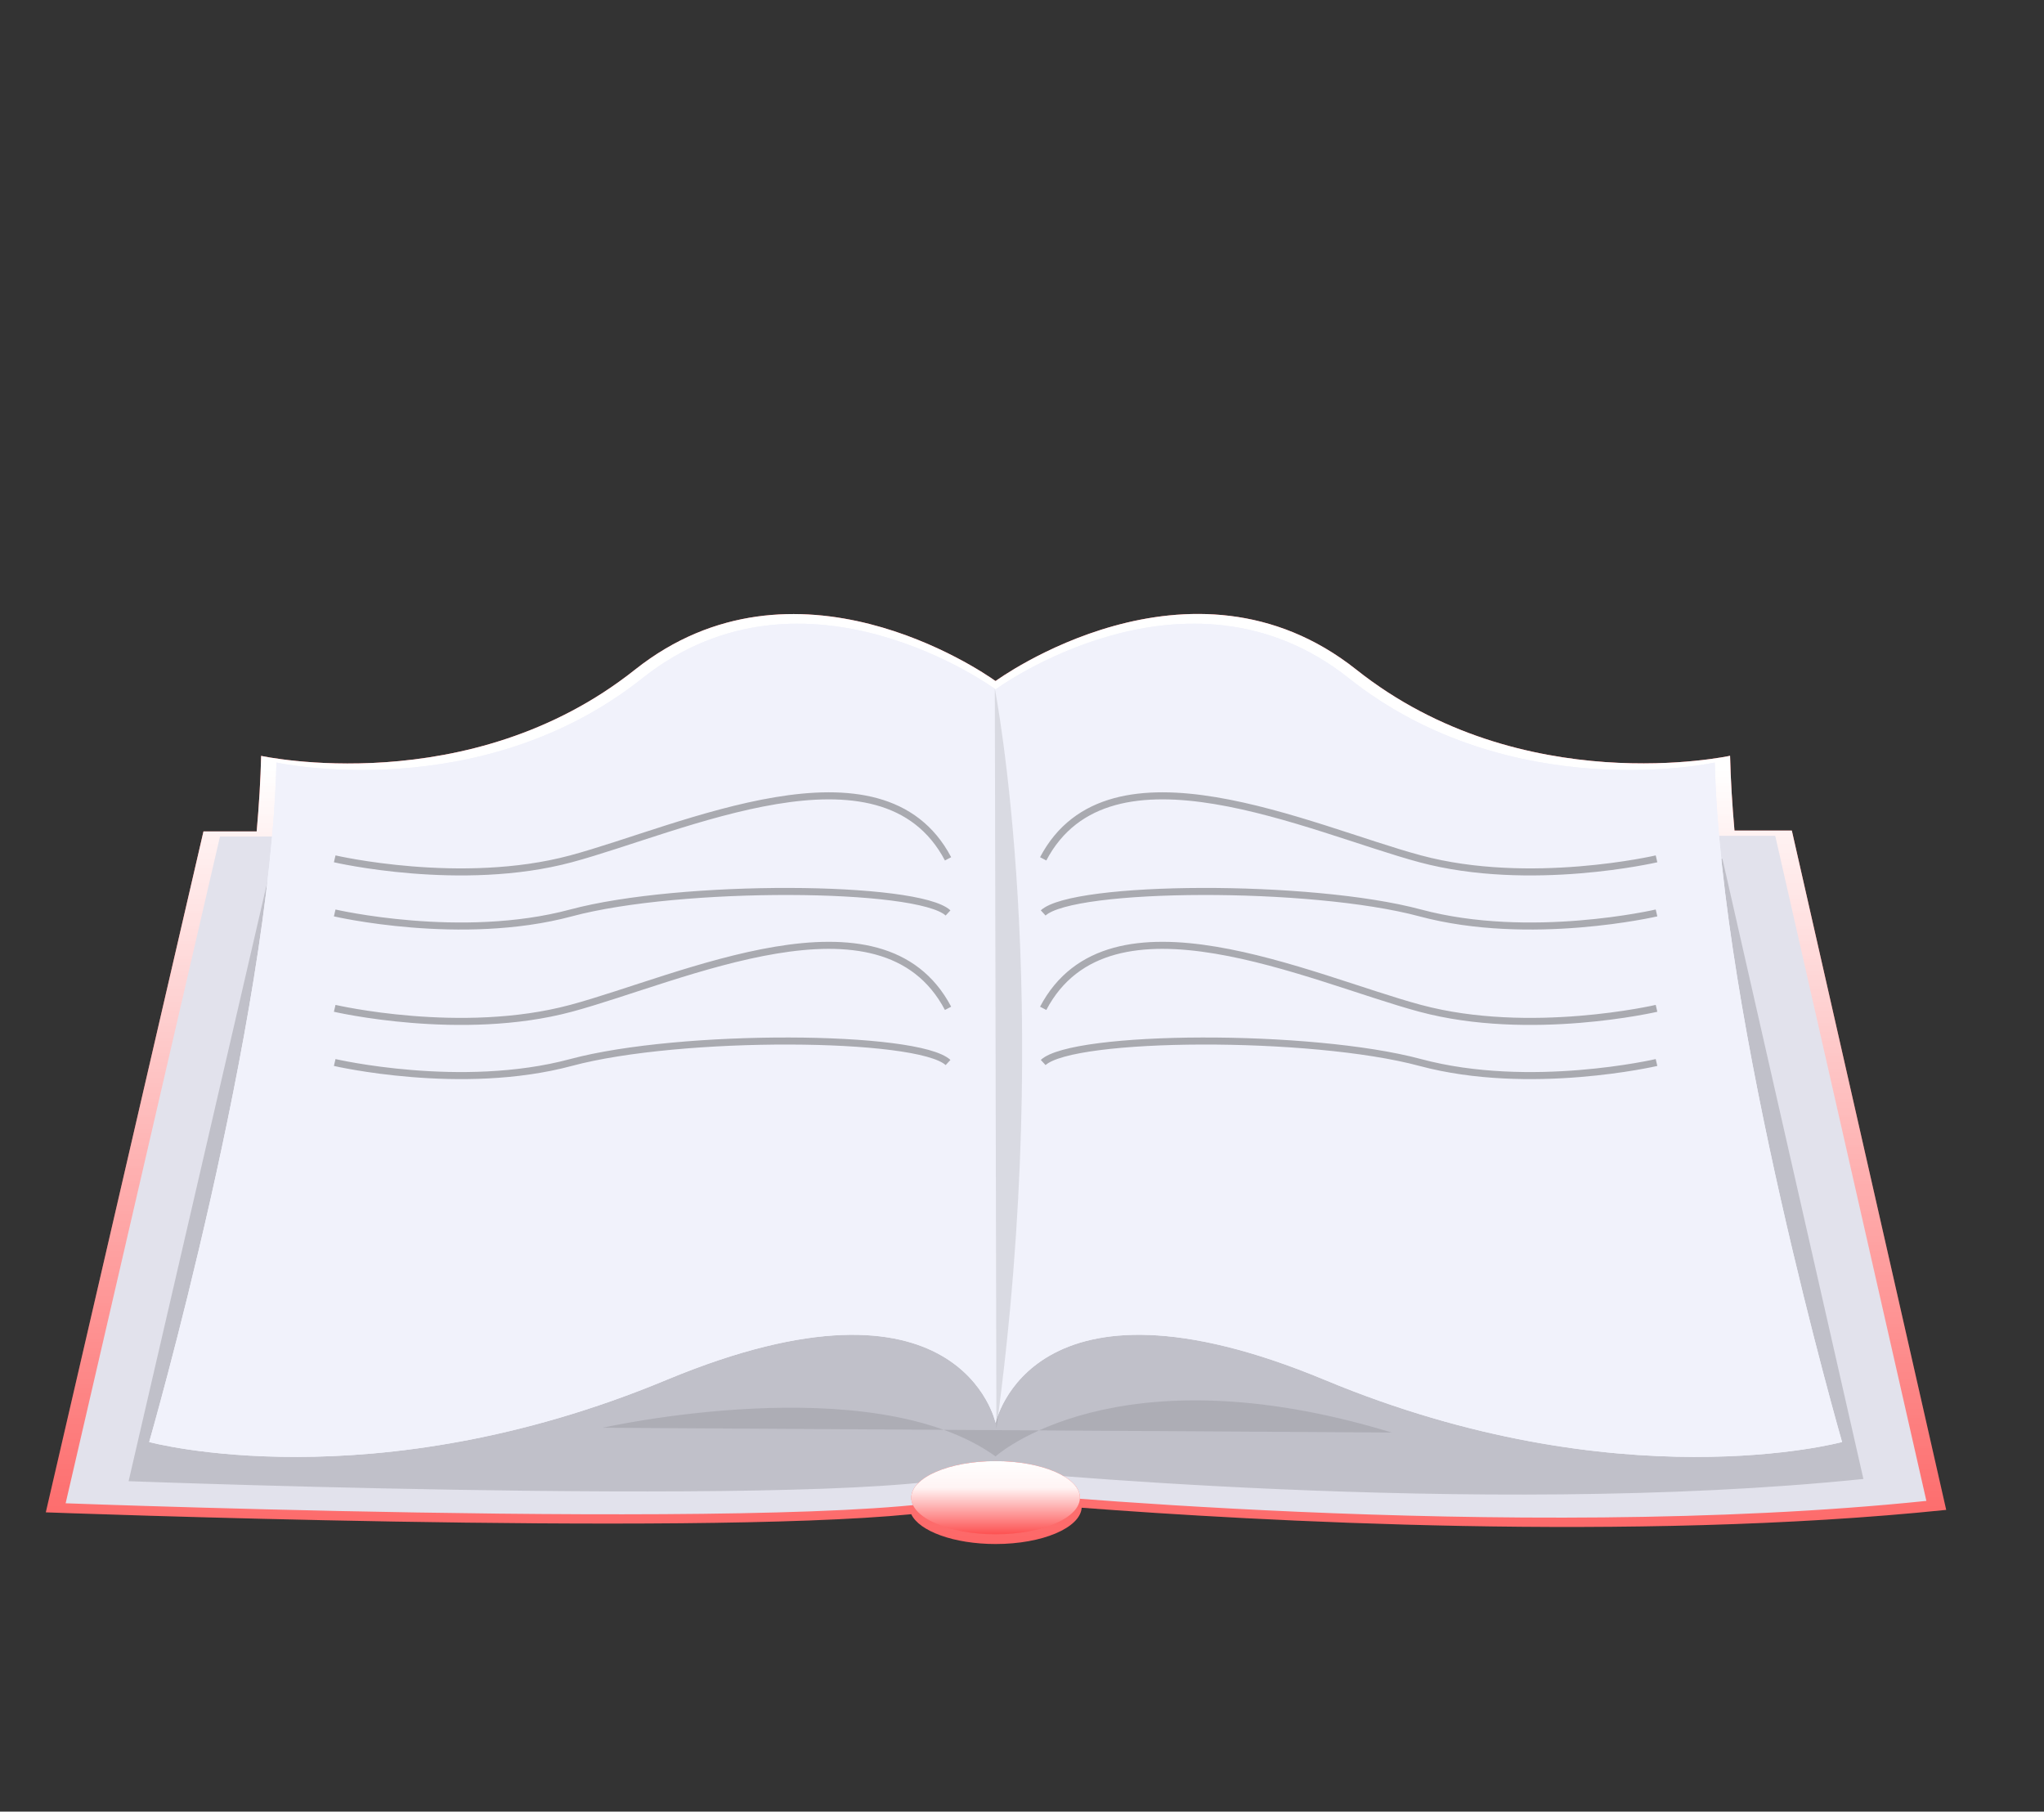 <svg width="1160" height="1028" viewBox="0 0 1160 1028" fill="none" xmlns="http://www.w3.org/2000/svg">
<rect x="0" y="0" width="1160" height="1028" fill="#333333" stroke="none"/>
<path d="M1104.5 856.79L1016.89 471.31H984.34C983.04 456.58 982.17 442.31 981.84 428.87C981.84 428.87 863.84 454.69 769.74 379.99C675.64 305.29 565.01 386.45 565.01 386.45L564.58 386.14V385.99V386.18C556.9 380.74 450.92 308.11 360.31 380.05C266.25 454.75 148.21 428.93 148.21 428.93C147.88 442.54 147 456.93 145.67 471.8H115.47L26 858.18C26 858.18 389.7 871.8 517.15 859.24C521.72 868.9 541.42 876.16 565.02 876.16C591.54 876.16 613.11 866.99 613.86 855.56C713.07 863.11 926.55 875.18 1104.5 856.79Z" fill="#FD6767"/>
<path d="M1104.5 856.79L1016.89 471.31H984.34C983.04 456.58 982.17 442.31 981.84 428.87C981.84 428.87 863.84 454.69 769.74 379.99C675.64 305.29 565.01 386.45 565.01 386.45L564.58 386.14V385.99V386.18C556.9 380.74 450.92 308.11 360.31 380.05C266.25 454.75 148.21 428.93 148.21 428.93C147.88 442.54 147 456.93 145.67 471.8H115.47L26 858.18C26 858.18 389.7 871.8 517.15 859.24C521.72 868.9 541.42 876.16 565.02 876.16C591.54 876.16 613.11 866.99 613.86 855.56C713.07 863.11 926.55 875.18 1104.5 856.79Z" fill="url(#paint0_linear)"/>
<path d="M124.84 474.7L37.25 853.04C37.25 853.04 519.42 871.1 558.25 845.82C558.25 845.82 857.58 876.07 1093.25 851.69L1007.47 474.26L124.84 474.7Z" fill="#E2E2EC"/>
<path opacity="0.15" d="M154.64 487.77L72.98 840.5C72.98 840.5 522.52 857.34 558.72 833.77C558.72 833.77 837.79 861.97 1057.51 839.24L977.51 487.35L154.64 487.77Z" fill="black"/>
<path d="M973.16 432.72C973.16 432.72 857.58 458 765.48 384.86C673.38 311.72 565.02 391.18 565.02 391.18C565.02 391.18 456.67 311.72 364.57 384.86C272.47 458 156.89 432.72 156.89 432.72C153.25 579.9 84.66 818.28 84.66 818.28C84.66 818.28 211.07 852.59 378.12 783.07C545.17 713.55 565.03 807.45 565.03 807.45C565.03 807.45 584.89 713.54 751.94 783.07C918.99 852.6 1045.4 818.28 1045.4 818.28C1045.4 818.28 976.77 579.9 973.16 432.72Z" fill="#F1F2FB"/>
<path d="M973.16 432.72C973.16 432.72 857.58 458 765.48 384.86C673.38 311.72 565.02 391.18 565.02 391.18C565.02 391.18 456.67 311.72 364.57 384.86C272.47 458 156.89 432.72 156.89 432.72C153.25 579.9 84.66 818.28 84.66 818.28C84.66 818.28 211.07 852.59 378.12 783.07C545.17 713.55 565.03 807.45 565.03 807.45C565.03 807.45 584.89 713.54 751.94 783.07C918.99 852.6 1045.4 818.28 1045.4 818.28C1045.4 818.28 976.77 579.9 973.16 432.72Z" fill="#F1F2FB"/>
<path opacity="0.1" d="M342 810.18C342 810.18 494.6 775.87 565 826.43C565 826.43 632.72 765.03 789.83 812.89" fill="black"/>
<path d="M565.02 870.65C591.453 870.65 612.88 861.351 612.88 849.88C612.88 838.409 591.453 829.11 565.02 829.11C538.588 829.11 517.16 838.409 517.16 849.88C517.16 861.351 538.588 870.65 565.02 870.65Z" fill="#FD5151"/>
<path d="M565.02 870.65C591.453 870.65 612.88 861.351 612.88 849.88C612.88 838.409 591.453 829.11 565.02 829.11C538.588 829.11 517.16 838.409 517.16 849.88C517.16 861.351 538.588 870.65 565.02 870.65Z" fill="url(#paint1_linear)"/>
<path opacity="0.1" d="M564.57 390.73C564.57 390.73 598.88 565 565.47 810.6Z" fill="black"/>
<path opacity="0.3" d="M189.95 487.35C189.95 487.35 261.82 504.05 324.03 487.35C386.24 470.65 500.46 416.02 538.03 487.35" stroke="black" stroke-width="4" stroke-miterlimit="10"/>
<path opacity="0.3" d="M189.95 518.05C189.95 518.05 261.82 534.75 324.03 518.05C386.24 501.35 520.94 502.25 538.03 518.05" stroke="black" stroke-width="4" stroke-miterlimit="10"/>
<path opacity="0.3" d="M189.95 572.18C189.95 572.18 261.82 588.88 324.03 572.18C386.24 555.48 500.46 500.85 538.03 572.18" stroke="black" stroke-width="4" stroke-miterlimit="10"/>
<path opacity="0.3" d="M189.95 602.92C189.95 602.92 261.82 619.62 324.03 602.92C386.24 586.22 520.94 587.12 538.03 602.92" stroke="black" stroke-width="4" stroke-miterlimit="10"/>
<path opacity="0.3" d="M940.1 487.35C940.1 487.35 868.23 504.05 806.02 487.35C743.81 470.65 629.59 416.02 592.02 487.35" stroke="black" stroke-width="4" stroke-miterlimit="10"/>
<path opacity="0.3" d="M940.1 518.05C940.1 518.05 868.23 534.75 806.02 518.05C743.81 501.35 609.11 502.25 592.02 518.05" stroke="black" stroke-width="4" stroke-miterlimit="10"/>
<path opacity="0.3" d="M940.1 572.18C940.1 572.18 868.23 588.88 806.02 572.18C743.81 555.48 629.59 500.85 592.02 572.18" stroke="black" stroke-width="4" stroke-miterlimit="10"/>
<path opacity="0.3" d="M940.1 602.92C940.1 602.92 868.23 619.62 806.02 602.92C743.81 586.22 609.11 587.12 592.02 602.92" stroke="black" stroke-width="4" stroke-miterlimit="10"/>
<defs>
<linearGradient id="paint0_linear" x1="565.25" y1="348.386" x2="565.25" y2="876.16" gradientUnits="userSpaceOnUse">
<stop offset="0.167" stop-color="white"/>
<stop offset="1" stop-color="white" stop-opacity="0"/>
</linearGradient>
<linearGradient id="paint1_linear" x1="565.02" y1="829.11" x2="565.02" y2="870.65" gradientUnits="userSpaceOnUse">
<stop stop-color="white"/>
<stop offset="0.365" stop-color="white" stop-opacity="0.938"/>
<stop offset="1" stop-color="white" stop-opacity="0"/>
</linearGradient>
</defs>
</svg>
